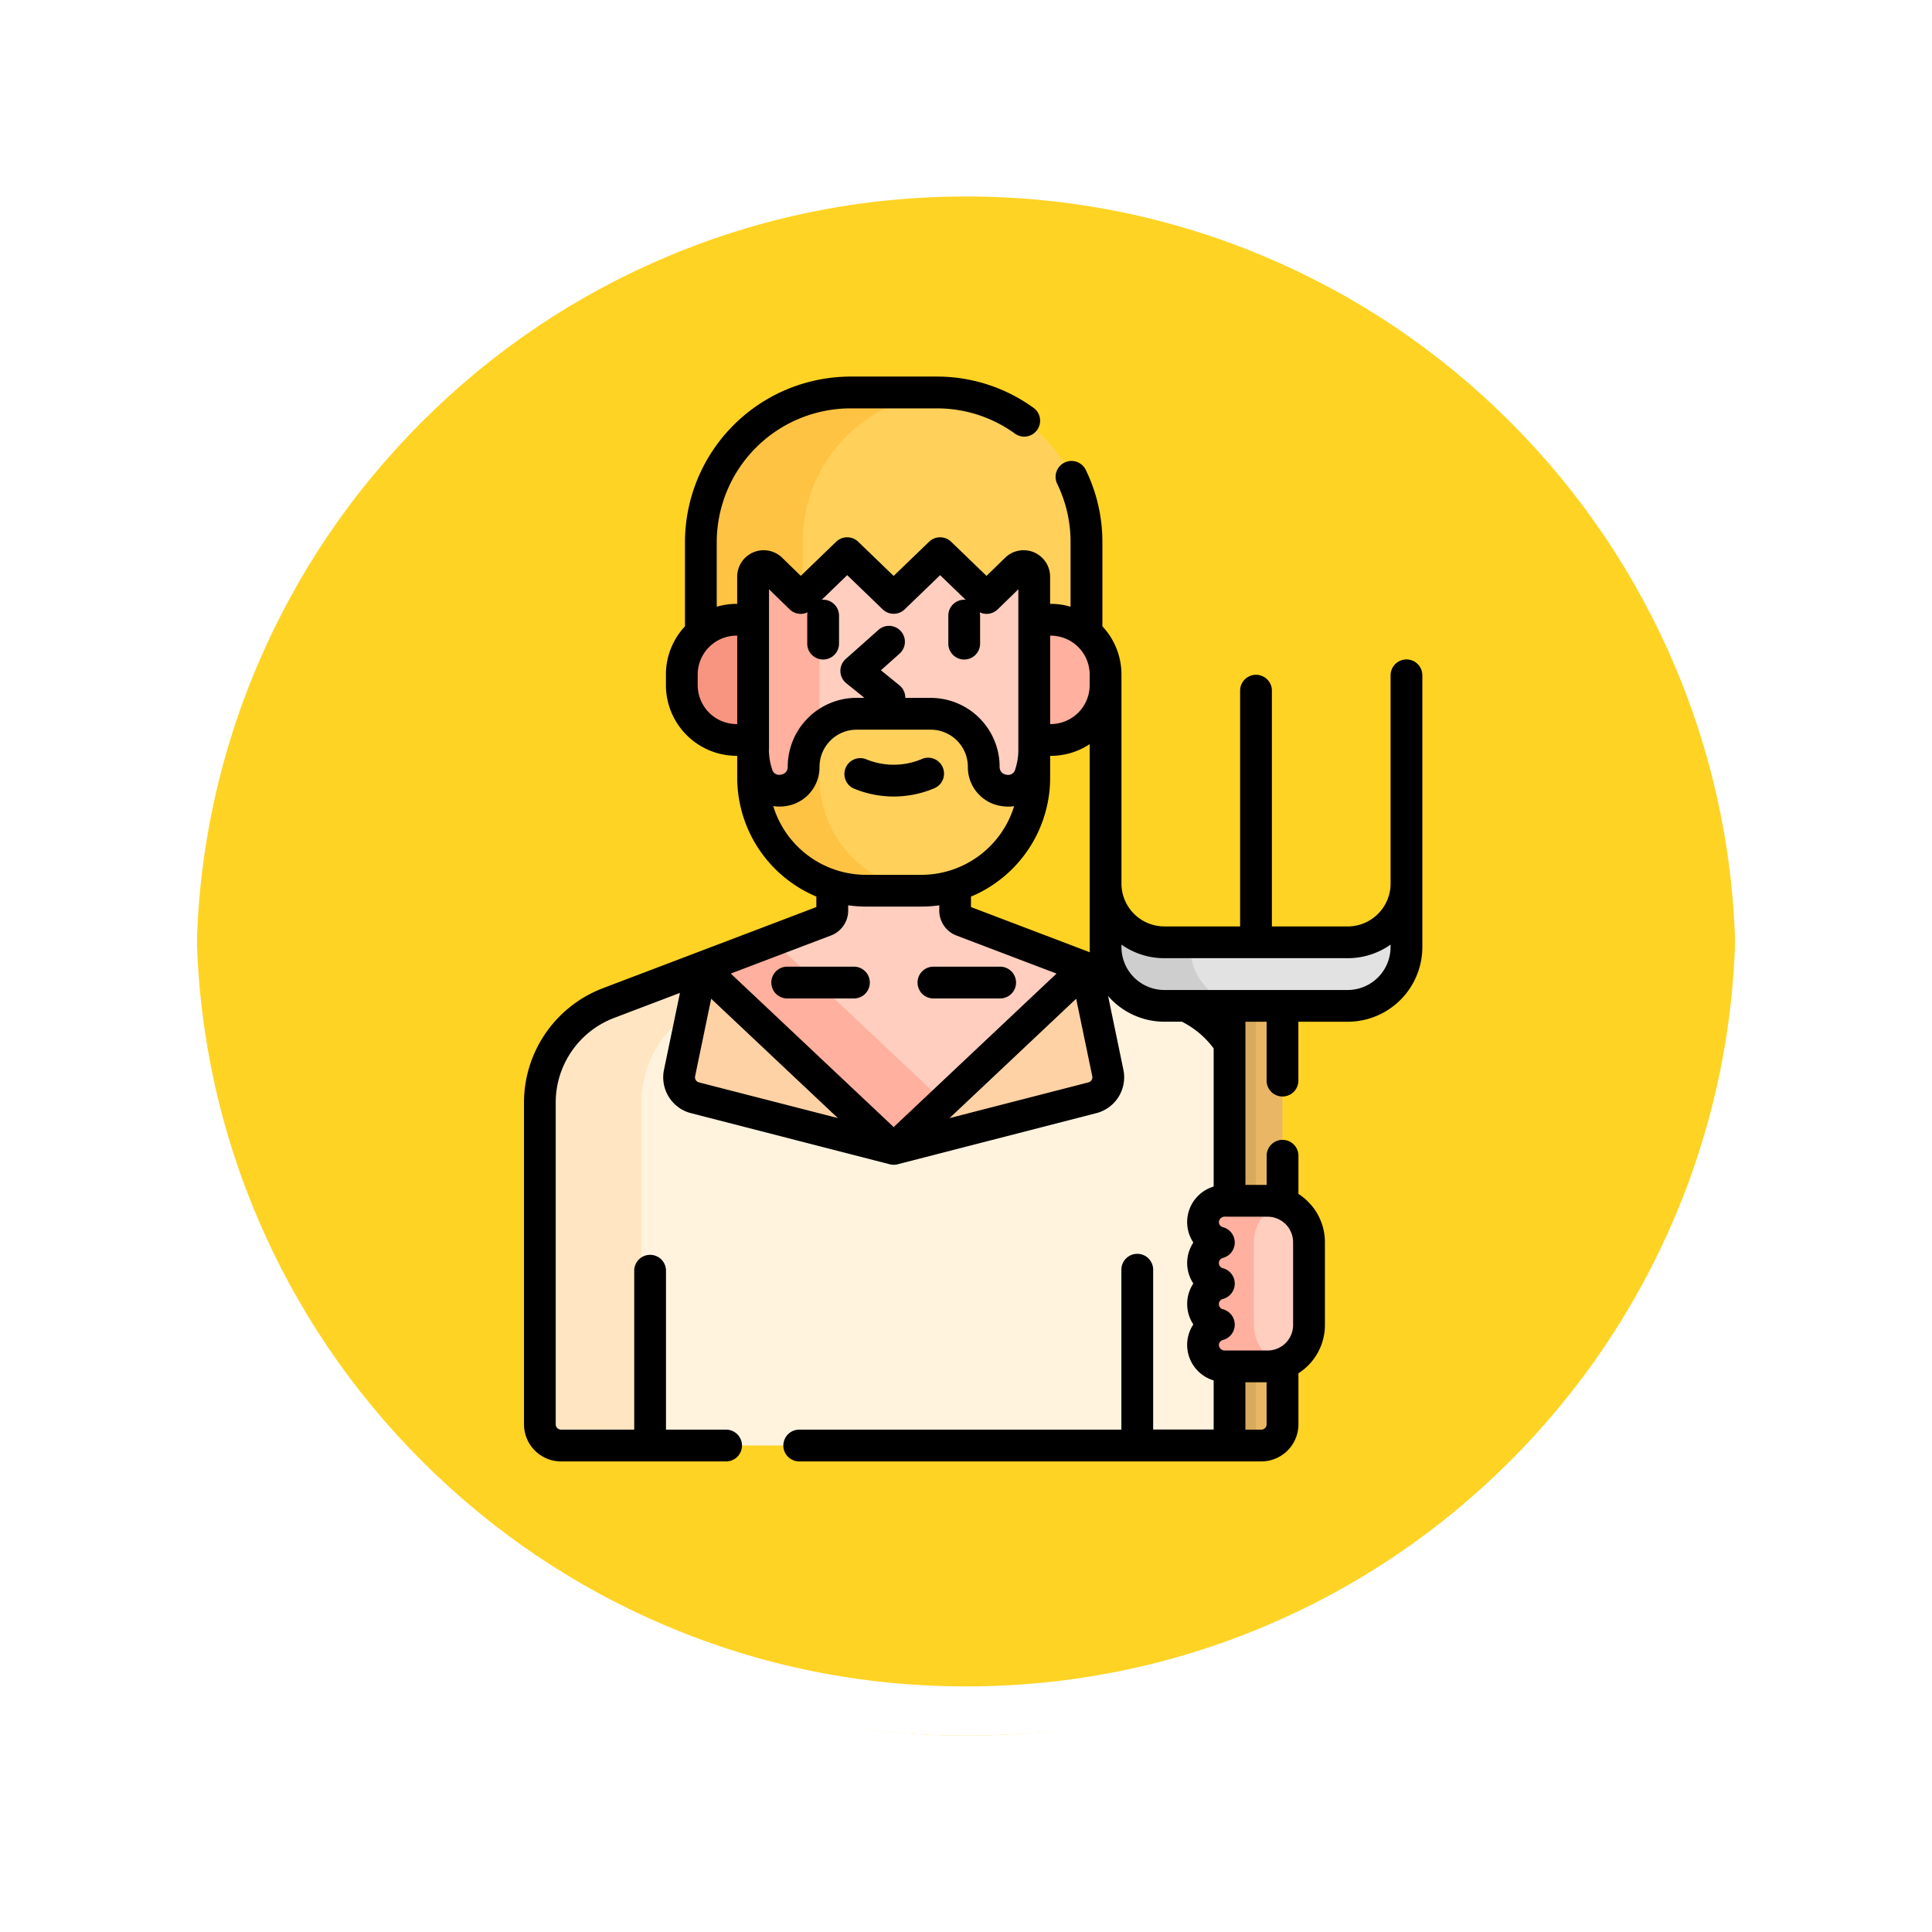 <svg xmlns="http://www.w3.org/2000/svg" xmlns:xlink="http://www.w3.org/1999/xlink" width="118" height="118" viewBox="0 0 118 118">
  <defs>
    <filter id="Trazado_874925" x="0" y="0" width="118" height="118" filterUnits="userSpaceOnUse">
      <feOffset dy="3" input="SourceAlpha"/>
      <feGaussianBlur stdDeviation="3" result="blur"/>
      <feFlood flood-opacity="0.161"/>
      <feComposite operator="in" in2="blur"/>
      <feComposite in="SourceGraphic"/>
    </filter>
  </defs>
  <g id="Grupo_1118900" data-name="Grupo 1118900" transform="translate(6291 9514)">
    <g id="Grupo_1111552" data-name="Grupo 1111552" transform="translate(-7090.5 -12025.157)">
      <g id="Grupo_1111316" data-name="Grupo 1111316" transform="translate(808.5 2517.157)">
        <g id="Grupo_1109835" data-name="Grupo 1109835" transform="translate(0 0)">
          <g id="Grupo_1107913" data-name="Grupo 1107913" transform="translate(0 0)">
            <g transform="matrix(1, 0, 0, 1, -9, -6)" filter="url(#Trazado_874925)">
              <g id="Trazado_874925-2" data-name="Trazado 874925" transform="translate(9 6)" fill="#fc0" opacity="0.859">
                <path d="M 50 98.5 C 43.452 98.5 37.1 97.218 31.122 94.689 C 25.347 92.246 20.16 88.749 15.705 84.295 C 11.251 79.84 7.753 74.653 5.311 68.878 C 2.782 62.9 1.5 56.548 1.5 50 C 1.5 43.452 2.782 37.1 5.311 31.122 C 7.753 25.347 11.251 20.16 15.705 15.705 C 20.16 11.251 25.347 7.753 31.122 5.311 C 37.1 2.782 43.452 1.5 50 1.5 C 56.548 1.5 62.899 2.782 68.878 5.311 C 74.653 7.753 79.84 11.251 84.294 15.705 C 88.749 20.16 92.246 25.347 94.689 31.122 C 97.217 37.1 98.499 43.452 98.499 50 C 98.499 56.548 97.217 62.9 94.689 68.878 C 92.246 74.653 88.749 79.84 84.294 84.295 C 79.84 88.749 74.653 92.246 68.878 94.689 C 62.899 97.218 56.548 98.5 50 98.5 Z" stroke="none"/>
                <path d="M 50 3 C 43.653 3 37.499 4.242 31.706 6.692 C 26.11 9.059 21.083 12.449 16.766 16.766 C 12.449 21.083 9.059 26.11 6.692 31.706 C 4.242 37.499 3 43.653 3 50 C 3 56.346 4.242 62.501 6.692 68.294 C 9.059 73.89 12.449 78.917 16.766 83.234 C 21.083 87.551 26.11 90.941 31.706 93.308 C 37.499 95.758 43.653 97 50 97 C 56.346 97 62.501 95.758 68.293 93.308 C 73.89 90.941 78.916 87.551 83.234 83.234 C 87.551 78.917 90.94 73.89 93.307 68.294 C 95.757 62.501 96.999 56.346 96.999 50 C 96.999 43.653 95.757 37.499 93.307 31.706 C 90.94 26.11 87.551 21.083 83.234 16.766 C 78.916 12.449 73.89 9.059 68.293 6.692 C 62.501 4.242 56.346 3 50 3 M 50 0 C 77.614 0 99.999 22.386 99.999 50 L 99.999 50 C 99.999 77.614 77.614 100 50 100 C 22.386 100 0 77.614 0 50 L 0 50 C 0 22.386 22.386 0 50 0 Z" stroke="none" fill="#fff"/>
              </g>
            </g>
            <g id="Trazado_874923" data-name="Trazado 874923" transform="translate(0 0)" fill="none">
              <path d="M50,0a50,50,0,0,1,50,50h0A50,50,0,0,1,0,50H0A50,50,0,0,1,50,0Z" stroke="none"/>
              <path d="M 50 3 C 43.653 3 37.499 4.242 31.706 6.692 C 26.11 9.059 21.083 12.449 16.766 16.766 C 12.449 21.083 9.059 26.11 6.692 31.706 C 4.242 37.499 3 43.653 3 50 C 3 56.346 4.242 62.501 6.692 68.294 C 9.059 73.89 12.449 78.917 16.766 83.234 C 21.083 87.551 26.11 90.941 31.706 93.308 C 37.499 95.758 43.653 97 50 97 C 56.346 97 62.501 95.758 68.293 93.308 C 73.89 90.941 78.916 87.551 83.234 83.234 C 87.551 78.917 90.94 73.89 93.307 68.294 C 95.757 62.501 96.999 56.346 96.999 50 C 96.999 43.653 95.757 37.499 93.307 31.706 C 90.94 26.11 87.551 21.083 83.234 16.766 C 78.916 12.449 73.89 9.059 68.293 6.692 C 62.501 4.242 56.346 3 50 3 M 50 0 C 77.614 0 99.999 22.386 99.999 50 L 99.999 50 C 99.999 77.614 77.614 100 50 100 C 22.386 100 0 77.614 0 50 L 0 50 C 0 22.386 22.386 0 50 0 Z" stroke="none" fill="#fff"/>
            </g>
          </g>
        </g>
      </g>
    </g>
    <g id="Grupo_1118899" data-name="Grupo 1118899" transform="translate(-6302.996 -9491)">
      <path id="Trazado_913439" data-name="Trazado 913439" d="M93.348,303.352A1.329,1.329,0,0,1,92,302.105a1.328,1.328,0,0,0,0-2.557,1.3,1.3,0,0,0,0-2.507,1.328,1.328,0,0,0,0-2.557,1.329,1.329,0,0,1,1.344-1.247h.273v-9.629a6.462,6.462,0,0,0-3.07-2.439L84.852,279,73.109,290.067,61.365,279l-5.7,2.167a6.471,6.471,0,0,0-4.171,6.048v19.673a1.294,1.294,0,0,0,1.294,1.294h40.83v-4.833Z" transform="translate(-6.529 -242.897)" fill="#fff3de"/>
      <g id="Grupo_1118871" data-name="Grupo 1118871" transform="translate(44.967 36.106)">
        <g id="Grupo_1118870" data-name="Grupo 1118870" transform="translate(0)">
          <path id="Trazado_913440" data-name="Trazado 913440" d="M57.708,306.891V287.218a6.471,6.471,0,0,1,4.171-6.048l1.272-.484L61.365,279l-5.7,2.167a6.471,6.471,0,0,0-4.171,6.048v19.673a1.294,1.294,0,0,0,1.294,1.294H59A1.294,1.294,0,0,1,57.708,306.891Z" transform="translate(-51.496 -279.003)" fill="#ffe5c2"/>
        </g>
      </g>
      <g id="Grupo_1118872" data-name="Grupo 1118872" transform="translate(54.836 31.085)">
        <path id="Trazado_913441" data-name="Trazado 913441" d="M143.671,242.345a.647.647,0,0,1-.417-.6V240.2a6.893,6.893,0,0,1-2.064.314h-3.378a6.893,6.893,0,0,1-2.064-.314v1.537a.647.647,0,0,1-.417.6l-7.574,2.88L139.5,256.289l11.744-11.064Z" transform="translate(-127.757 -240.203)" fill="#ffcebf"/>
      </g>
      <g id="Grupo_1118874" data-name="Grupo 1118874" transform="translate(54.836 34.451)">
        <g id="Grupo_1118873" data-name="Grupo 1118873" transform="translate(0)">
          <path id="Trazado_913442" data-name="Trazado 913442" d="M132.112,266.21l-4.355,1.656L139.5,278.93l3.056-2.879Z" transform="translate(-127.757 -266.21)" fill="#ffb09e"/>
        </g>
      </g>
      <g id="Grupo_1118887" data-name="Grupo 1118887" transform="translate(53.638 0.971)">
        <g id="Grupo_1118875" data-name="Grupo 1118875" transform="translate(4.355 19.62)">
          <path id="Trazado_913443" data-name="Trazado 913443" d="M166.244,162.348a3.235,3.235,0,0,0-3.235-3.235h-4.529a3.235,3.235,0,0,0-3.235,3.235,1.46,1.46,0,0,1-2.842.474,4.836,4.836,0,0,1-.244-1.522v1.724a6.9,6.9,0,0,0,6.9,6.9h3.378a6.9,6.9,0,0,0,6.9-6.9V161.3a4.836,4.836,0,0,1-.244,1.522A1.46,1.46,0,0,1,166.244,162.348Z" transform="translate(-152.158 -159.113)" fill="#ffd15b"/>
        </g>
        <g id="Grupo_1118877" data-name="Grupo 1118877" transform="translate(4.355 20.548)">
          <g id="Grupo_1118876" data-name="Grupo 1118876">
            <path id="Trazado_913444" data-name="Trazado 913444" d="M156.213,169.262v-2.984a3.225,3.225,0,0,0-.969,2.308,1.46,1.46,0,0,1-2.842.474,4.836,4.836,0,0,1-.244-1.522v1.724a6.9,6.9,0,0,0,6.9,6.9h3.378c.113,0,.226,0,.338-.009A6.9,6.9,0,0,1,156.213,169.262Z" transform="translate(-152.158 -166.278)" fill="#ffc344"/>
          </g>
        </g>
        <g id="Grupo_1118878" data-name="Grupo 1118878" transform="translate(1.165 0)">
          <path id="Trazado_913445" data-name="Trazado 913445" d="M129.688,21.382H130.7V18.753a.647.647,0,0,1,1.1-.464l1.812,1.764,2.838-2.736,2.838,2.736,2.838-2.736,2.838,2.736,1.812-1.764a.647.647,0,0,1,1.1.464v2.629h1.007a3.334,3.334,0,0,1,2.184.811V16.646A9.146,9.146,0,0,0,141.912,7.5h-5.261a9.146,9.146,0,0,0-9.146,9.146v5.547a3.334,3.334,0,0,1,2.183-.811Z" transform="translate(-127.505 -7.5)" fill="#ffd15b"/>
        </g>
        <g id="Grupo_1118880" data-name="Grupo 1118880" transform="translate(1.165)">
          <g id="Grupo_1118879" data-name="Grupo 1118879">
            <path id="Trazado_913446" data-name="Trazado 913446" d="M133.716,16.646a9.146,9.146,0,0,1,8.671-9.133q-.236-.012-.475-.012H136.65a9.146,9.146,0,0,0-9.146,9.146v5.547a3.334,3.334,0,0,1,2.184-.811h1.007V18.753a.647.647,0,0,1,1.1-.464l1.812,1.764.111-.107v-3.3Z" transform="translate(-127.504 -7.5)" fill="#ffc344"/>
          </g>
        </g>
        <g id="Grupo_1118883" data-name="Grupo 1118883" transform="translate(0 13.882)">
          <g id="Grupo_1118881" data-name="Grupo 1118881" transform="translate(21.527)">
            <path id="Trazado_913447" data-name="Trazado 913447" d="M285.856,114.769h-1.007v7.342h1.007a3.348,3.348,0,0,0,3.348-3.348v-.645A3.348,3.348,0,0,0,285.856,114.769Z" transform="translate(-284.849 -114.769)" fill="#ffb09e"/>
          </g>
          <g id="Grupo_1118882" data-name="Grupo 1118882">
            <path id="Trazado_913448" data-name="Trazado 913448" d="M122.859,114.769h-1.007a3.348,3.348,0,0,0-3.348,3.348v.645a3.348,3.348,0,0,0,3.348,3.348h1.007Z" transform="translate(-118.504 -114.769)" fill="#f89580"/>
          </g>
        </g>
        <g id="Grupo_1118884" data-name="Grupo 1118884" transform="translate(4.355 9.817)">
          <path id="Trazado_913449" data-name="Trazado 913449" d="M166.418,86.092l-2.838-2.736-2.838,2.736-2.838-2.736-2.838,2.736-1.812-1.764a.647.647,0,0,0-1.1.464V95.347a4.836,4.836,0,0,0,.244,1.522,1.46,1.46,0,0,0,2.842-.474,3.235,3.235,0,0,1,3.235-3.235h4.529a3.235,3.235,0,0,1,3.235,3.235,1.46,1.46,0,0,0,2.842.474,4.836,4.836,0,0,0,.244-1.522V84.792a.647.647,0,0,0-1.1-.464Z" transform="translate(-152.157 -83.356)" fill="#ffcebf"/>
        </g>
        <g id="Grupo_1118886" data-name="Grupo 1118886" transform="translate(4.355 10.604)">
          <g id="Grupo_1118885" data-name="Grupo 1118885">
            <path id="Trazado_913450" data-name="Trazado 913450" d="M156.212,90.288l-1.144,1.1-1.812-1.764a.647.647,0,0,0-1.1.464v10.555a4.836,4.836,0,0,0,.244,1.522,1.46,1.46,0,0,0,2.842-.474,3.225,3.225,0,0,1,.969-2.308v-9.1Z" transform="translate(-152.157 -89.443)" fill="#ffb09e"/>
          </g>
        </g>
      </g>
      <g id="Grupo_1118888" data-name="Grupo 1118888" transform="translate(53.474 36.106)">
        <path id="Trazado_913451" data-name="Trazado 913451" d="M118.6,279l-1.335,6.426a1.294,1.294,0,0,0,.945,1.516l12.134,3.122Z" transform="translate(-117.233 -279.004)" fill="#fed2a4"/>
      </g>
      <g id="Grupo_1118889" data-name="Grupo 1118889" transform="translate(66.579 36.106)">
        <path id="Trazado_913452" data-name="Trazado 913452" d="M230.247,279l1.335,6.426a1.294,1.294,0,0,1-.945,1.516L218.5,290.068Z" transform="translate(-218.503 -279.004)" fill="#fed2a4"/>
      </g>
      <g id="Grupo_1118897" data-name="Grupo 1118897" transform="translate(79.52 30.964)">
        <g id="Grupo_1118890" data-name="Grupo 1118890" transform="translate(0)">
          <path id="Trazado_913453" data-name="Trazado 913453" d="M333.29,242.853h-11.2a3.589,3.589,0,0,1-3.589-3.589v3.882a3.589,3.589,0,0,0,3.589,3.589h11.2a3.589,3.589,0,0,0,3.589-3.589v-3.882A3.589,3.589,0,0,1,333.29,242.853Z" transform="translate(-318.503 -239.264)" fill="#e2e2e2"/>
        </g>
        <g id="Grupo_1118892" data-name="Grupo 1118892" transform="translate(0)">
          <g id="Grupo_1118891" data-name="Grupo 1118891">
            <path id="Trazado_913454" data-name="Trazado 913454" d="M323.68,243.146v-.293h-1.587a3.589,3.589,0,0,1-3.589-3.589v3.882a3.589,3.589,0,0,0,3.589,3.589h5.177A3.589,3.589,0,0,1,323.68,243.146Z" transform="translate(-318.504 -239.264)" fill="#cecece"/>
          </g>
        </g>
        <g id="Grupo_1118893" data-name="Grupo 1118893" transform="translate(7.571 7.472)">
          <path id="Trazado_913455" data-name="Trazado 913455" d="M379.328,466H377v4.833h1.941a1.294,1.294,0,0,0,1.294-1.294v-3.711A2.517,2.517,0,0,1,379.328,466Z" transform="translate(-377.004 -443.98)" fill="#e9b665"/>
          <path id="Trazado_913456" data-name="Trazado 913456" d="M379.328,308.906a2.516,2.516,0,0,1,.911.172V297H377v11.906Z" transform="translate(-377.004 -297)" fill="#e9b665"/>
        </g>
        <g id="Grupo_1118894" data-name="Grupo 1118894" transform="translate(7.571 7.472)">
          <path id="Trazado_913457" data-name="Trazado 913457" d="M377,467.156h1.618v4.833H377Z" transform="translate(-377.004 -445.136)" fill="#d8aa5e"/>
          <path id="Trazado_913458" data-name="Trazado 913458" d="M377,297h1.618v11.906H377Z" transform="translate(-377.004 -297)" fill="#d8aa5e"/>
        </g>
        <g id="Grupo_1118895" data-name="Grupo 1118895" transform="translate(5.953 19.378)">
          <path id="Trazado_913459" data-name="Trazado 913459" d="M365.849,389a1.329,1.329,0,0,0-1.344,1.247,1.328,1.328,0,0,1,0,2.557,1.295,1.295,0,0,1,0,2.507,1.328,1.328,0,0,1,0,2.557,1.329,1.329,0,0,0,1.344,1.247h2.6a2.529,2.529,0,0,0,2.529-2.529v-5.057A2.529,2.529,0,0,0,368.446,389Z" transform="translate(-364.504 -389)" fill="#ffcebf"/>
        </g>
        <g id="Grupo_1118896" data-name="Grupo 1118896" transform="translate(5.953 19.378)">
          <path id="Trazado_913460" data-name="Trazado 913460" d="M367.61,396.586v-5.057a2.527,2.527,0,0,1,1.682-2.38,2.52,2.52,0,0,0-.846-.148h-2.6a1.329,1.329,0,0,0-1.344,1.247,1.328,1.328,0,0,1,0,2.557,1.295,1.295,0,0,1,0,2.507,1.328,1.328,0,0,1,0,2.557,1.329,1.329,0,0,0,1.344,1.247h2.6a2.52,2.52,0,0,0,.846-.148A2.527,2.527,0,0,1,367.61,396.586Z" transform="translate(-364.504 -389)" fill="#ffb09e"/>
        </g>
      </g>
      <g id="Grupo_1118898" data-name="Grupo 1118898" transform="translate(43.996 0)">
        <path id="Trazado_913461" data-name="Trazado 913461" d="M234.986,278.5h-4.012a.971.971,0,1,0,0,1.941h4.012a.971.971,0,1,0,0-1.941Z" transform="translate(-205.932 -242.459)"/>
        <path id="Trazado_913462" data-name="Trazado 913462" d="M165.986,278.5h-4.012a.971.971,0,1,0,0,1.941h4.012a.971.971,0,1,0,0-1.941Z" transform="translate(-145.862 -242.459)"/>
        <path id="Trazado_913463" data-name="Trazado 913463" d="M200.471,181.843a.971.971,0,1,0-.743-1.793,4.417,4.417,0,0,1-3.4,0,.971.971,0,0,0-.743,1.793,6.347,6.347,0,0,0,4.889,0Z" transform="translate(-175.443 -156.684)"/>
        <path id="Trazado_913464" data-name="Trazado 913464" d="M97.9,17.276a.971.971,0,0,0-.971.971V30.964a2.622,2.622,0,0,1-2.619,2.619H89.679V19.153a.971.971,0,0,0-1.941,0V33.582H83.11a2.622,2.622,0,0,1-2.619-2.619V18.2a4.3,4.3,0,0,0-1.165-2.946V10.116a10.022,10.022,0,0,0-1-4.385.971.971,0,1,0-1.749.842,8.1,8.1,0,0,1,.805,3.543v3.94a4.3,4.3,0,0,0-1.213-.175h-.036V12.223a1.618,1.618,0,0,0-2.746-1.159l-1.138,1.108-2.161-2.084a.97.97,0,0,0-1.347,0l-2.164,2.087-2.164-2.087a.97.97,0,0,0-1.347,0l-2.161,2.084-1.138-1.108a1.618,1.618,0,0,0-2.746,1.159v1.659h-.036a4.306,4.306,0,0,0-1.213.175v-3.94a8.184,8.184,0,0,1,8.175-8.175H69.21a8.115,8.115,0,0,1,4.75,1.524.971.971,0,1,0,1.13-1.578A10.045,10.045,0,0,0,69.21,0H63.949A10.128,10.128,0,0,0,53.832,10.116v5.139A4.3,4.3,0,0,0,52.668,18.2v.645a4.324,4.324,0,0,0,4.319,4.319h.036V24.5a7.879,7.879,0,0,0,4.833,7.258V32.4L48.793,37.366A7.481,7.481,0,0,0,44,44.321V63.994a2.267,2.267,0,0,0,2.265,2.265H56.312a.971.971,0,1,0,0-1.941H52.673V54.581a.971.971,0,0,0-1.941,0v9.736H46.261a.324.324,0,0,1-.324-.324V44.321a5.53,5.53,0,0,1,3.545-5.141l4.043-1.537-.974,4.692A2.262,2.262,0,0,0,54.2,44.989L66.338,48.11a.968.968,0,0,0,.484,0l12.134-3.122a2.262,2.262,0,0,0,1.653-2.654l-.934-4.5a4.549,4.549,0,0,0,3.436,1.568h1.073a5.514,5.514,0,0,1,1.938,1.63v8.439a2.263,2.263,0,0,0-1.241,3.42,2.264,2.264,0,0,0,0,2.5,2.264,2.264,0,0,0,0,2.5,2.263,2.263,0,0,0,1.241,3.42v3H82.427V54.581a.971.971,0,1,0-1.941,0v9.736H60.842a.971.971,0,1,0,0,1.941H89.032A2.267,2.267,0,0,0,91.3,63.994V60.875a3.5,3.5,0,0,0,1.618-2.948V52.87A3.5,3.5,0,0,0,91.3,49.922V47.559a.971.971,0,0,0-1.941,0v1.812H88.062V39.406h1.294v3.624a.971.971,0,0,0,1.941,0V39.406h3.011a4.565,4.565,0,0,0,4.56-4.56v-16.6a.971.971,0,0,0-.971-.971ZM57.023,21.224h-.036a2.38,2.38,0,0,1-2.378-2.378V18.2a2.38,2.38,0,0,1,2.378-2.378h.036Zm19.113-5.4h.036A2.38,2.38,0,0,1,78.55,18.2v.645a2.38,2.38,0,0,1-2.378,2.378h-.036Zm0,8.68V23.165h.036a4.293,4.293,0,0,0,2.378-.716v12.4c0,.105,0,.21.012.313L71.3,32.4v-.638A7.879,7.879,0,0,0,76.136,24.5ZM58.964,22.779V12.99l1.263,1.229a.97.97,0,0,0,1.094.18.978.978,0,0,0-.021.2v1.742a.971.971,0,0,0,1.941,0V14.6a.971.971,0,0,0-.971-.971c-.028,0-.055,0-.082,0l1.553-1.5,2.164,2.087a.97.97,0,0,0,1.347,0l2.164-2.087,1.553,1.5c-.027,0-.054,0-.082,0a.971.971,0,0,0-.971.971v1.742a.971.971,0,0,0,1.941,0V14.6a.977.977,0,0,0-.021-.2.971.971,0,0,0,1.094-.18l1.263-1.229v9.789A3.862,3.862,0,0,1,74,24a.44.44,0,0,1-.53.317.465.465,0,0,1-.42-.486,4.211,4.211,0,0,0-4.206-4.206H67.288a.968.968,0,0,0-.36-.77L65.8,17.938,66.963,16.9a.971.971,0,0,0-1.289-1.451l-2.024,1.8a.971.971,0,0,0,.035,1.481l1.105.891h-.476a4.211,4.211,0,0,0-4.206,4.206.465.465,0,0,1-.42.486.441.441,0,0,1-.53-.317,3.866,3.866,0,0,1-.2-1.217Zm.258,3.453a2.505,2.505,0,0,0,.776,0,2.4,2.4,0,0,0,2.052-2.4,2.267,2.267,0,0,1,2.265-2.265h4.529a2.267,2.267,0,0,1,2.265,2.265,2.4,2.4,0,0,0,2.052,2.4,2.572,2.572,0,0,0,.409.033,2.458,2.458,0,0,0,.366-.028,5.936,5.936,0,0,1-5.668,4.195H64.89a5.936,5.936,0,0,1-5.668-4.2ZM54.687,43.109a.323.323,0,0,1-.236-.379L55.433,38l7.736,7.288Zm11.892,2.728-9.95-9.374,6.125-2.329A1.627,1.627,0,0,0,63.8,32.622v-.329a7.892,7.892,0,0,0,1.093.078h3.378a7.891,7.891,0,0,0,1.093-.078v.329A1.626,1.626,0,0,0,70.4,34.134l6.125,2.329Zm11.892-2.728L69.99,45.291,77.725,38l.982,4.727A.323.323,0,0,1,78.471,43.109ZM89.356,63.994a.324.324,0,0,1-.324.324h-.971V61.426h1.294Zm.06-12.682a1.56,1.56,0,0,1,1.558,1.558v5.057a1.56,1.56,0,0,1-1.558,1.558h-2.6a.361.361,0,0,1-.374-.313.324.324,0,0,1,.243-.328.971.971,0,0,0,0-1.879.324.324,0,0,1,0-.628.971.971,0,0,0,0-1.879.324.324,0,0,1,0-.628.971.971,0,0,0,0-1.879.324.324,0,0,1-.243-.328.361.361,0,0,1,.374-.313Zm7.511-16.466a2.622,2.622,0,0,1-2.619,2.619H83.11a2.622,2.622,0,0,1-2.619-2.619v-.153a4.533,4.533,0,0,0,2.619.83h11.2a4.533,4.533,0,0,0,2.619-.83Z" transform="translate(-43.996 0)"/>
      </g>
    </g>
  </g>
</svg>
